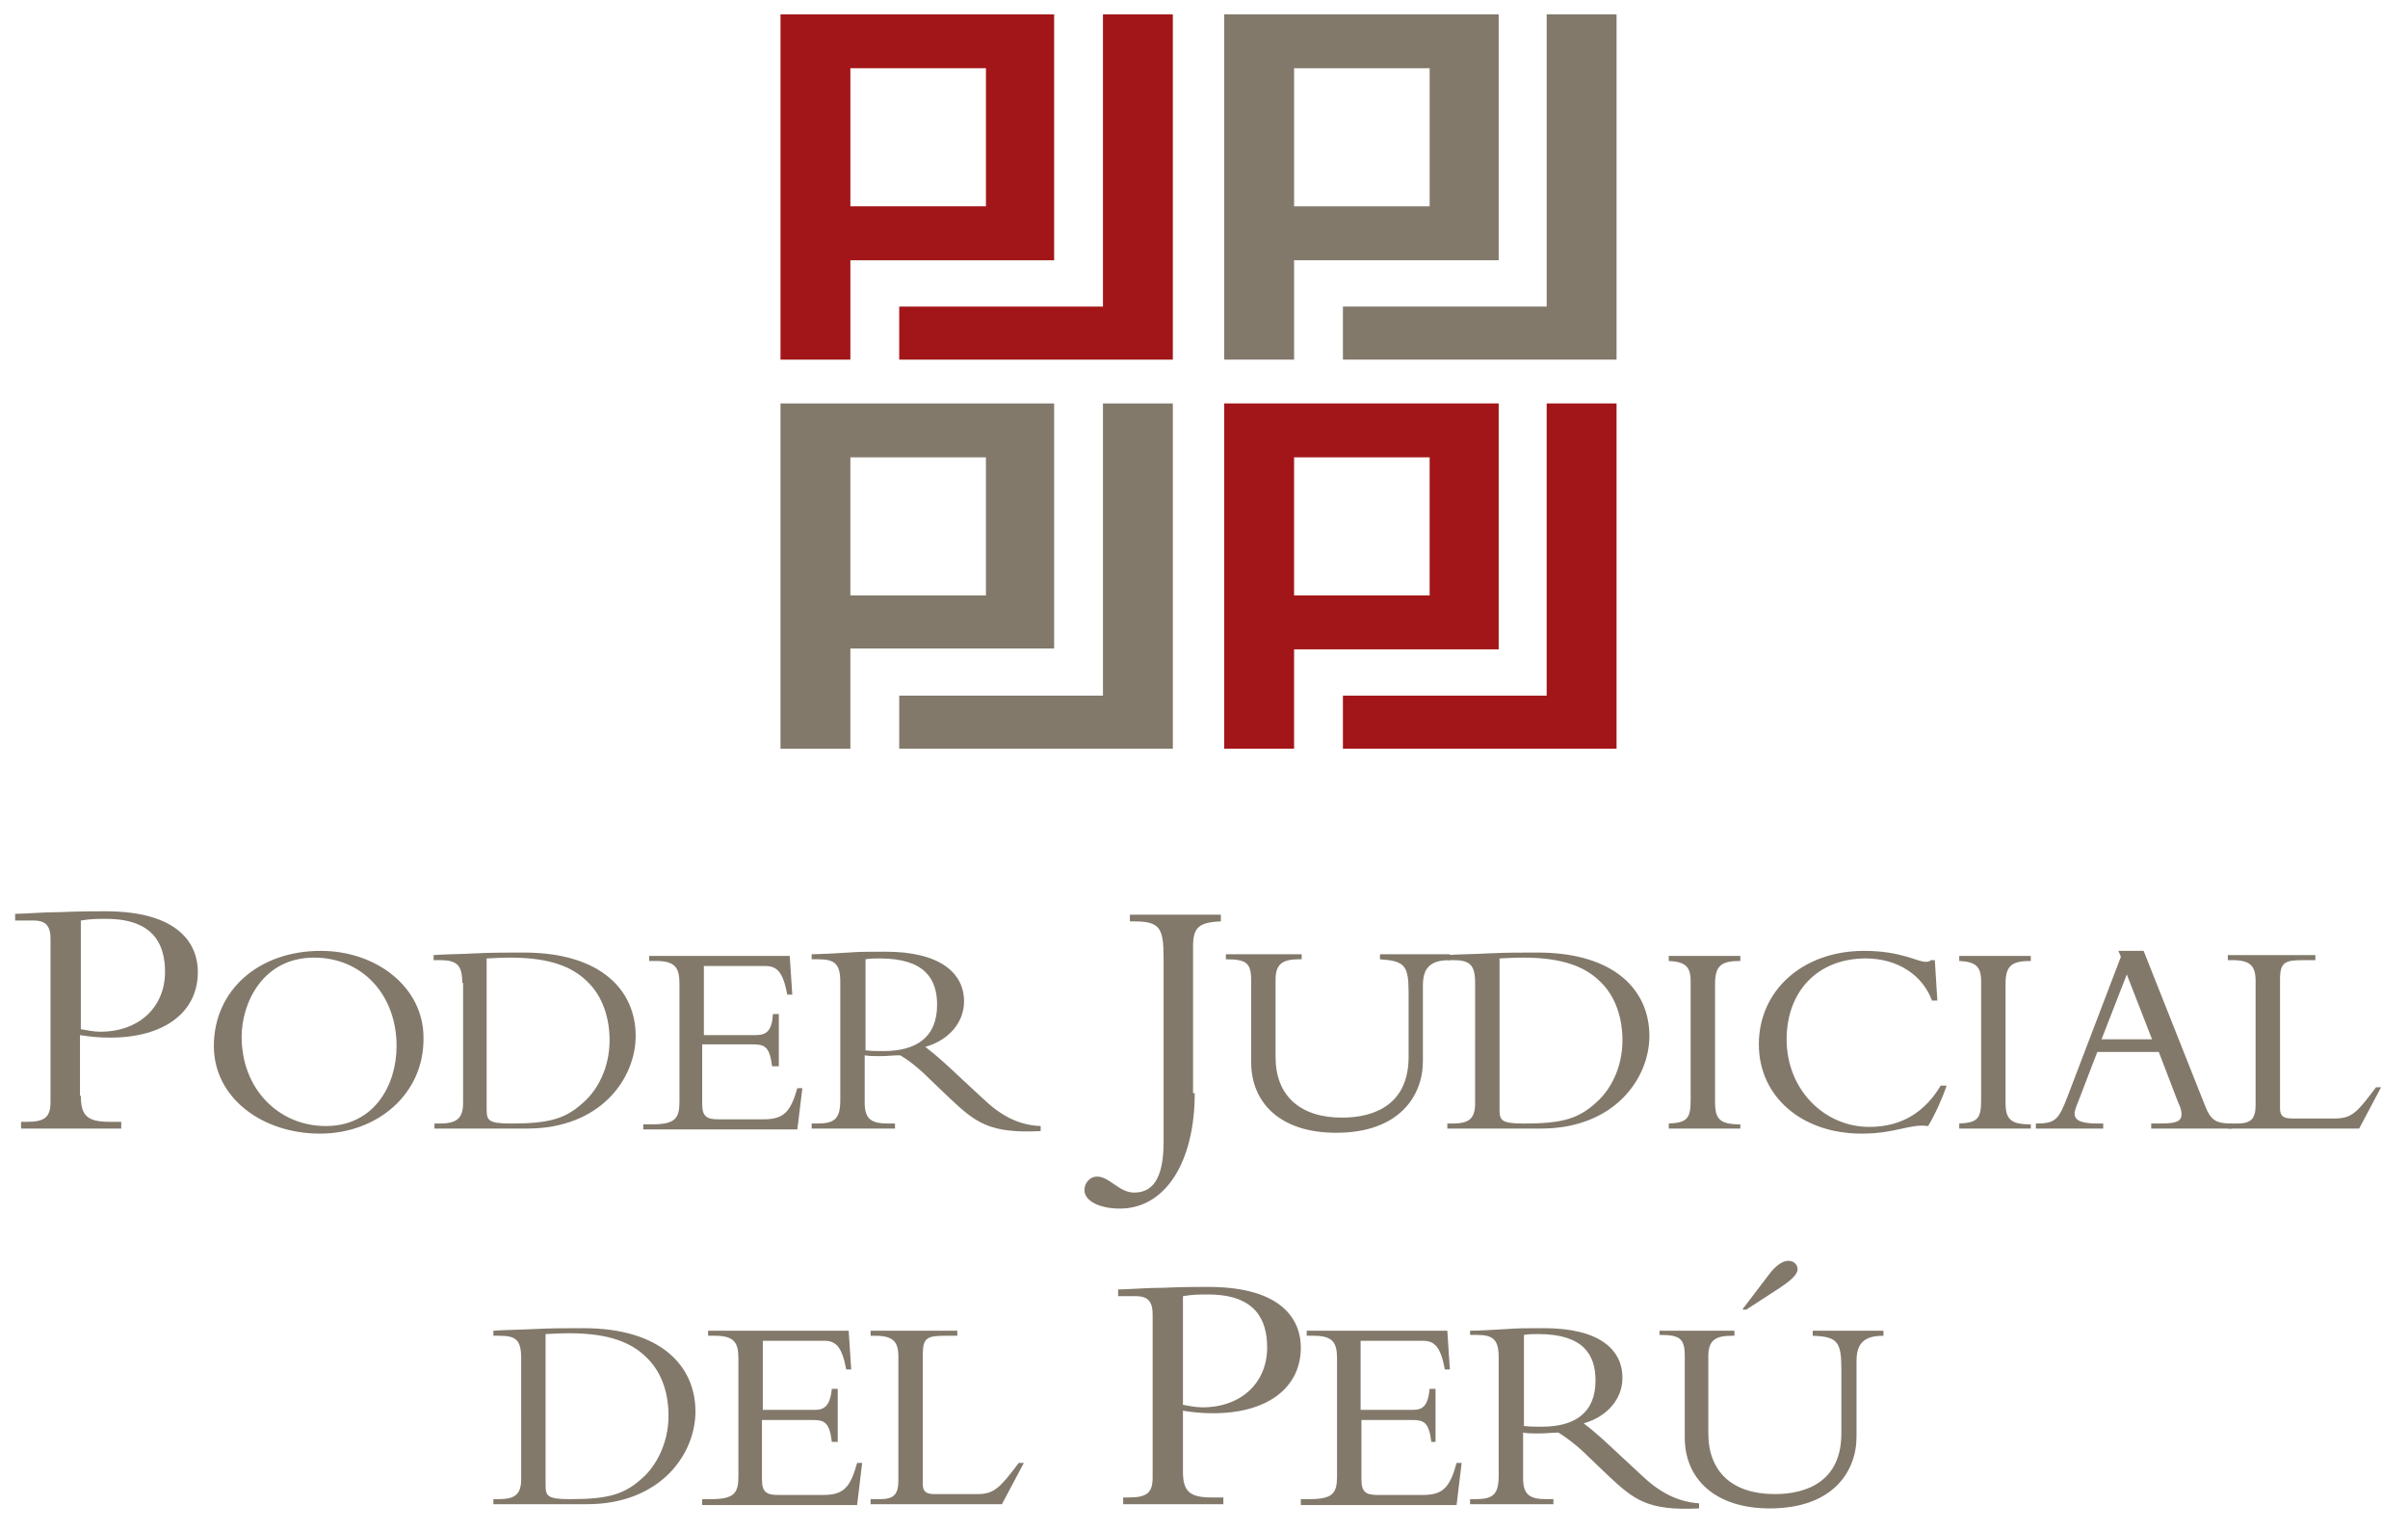 <?xml version="1.0" encoding="utf-8"?>
<!-- Generator: Adobe Illustrator 22.1.0, SVG Export Plug-In . SVG Version: 6.00 Build 0)  -->
<svg version="1.1" id="Capa_1" xmlns="http://www.w3.org/2000/svg" xmlns:xlink="http://www.w3.org/1999/xlink" x="0px" y="0px"
	 viewBox="0 0 286 181.8" style="enable-background:new 0 0 286 181.8;" xml:space="preserve">
<style type="text/css">
	.st0{fill-rule:evenodd;clip-rule:evenodd;fill:#82796B;}
	.st1{fill-rule:evenodd;clip-rule:evenodd;fill:#A21619;}
</style>
<g>
	<path class="st0" d="M131,47.9h8.3l0,34.7v6.3H131h-24.2l0-6.3H131L131,47.9L131,47.9z M101,70.7l16.1,0l0-16.4l-16.1,0V70.7
		L101,70.7z M125.2,77.1V47.9H101h-8.3v6.4l0,12.8l0,6.4l0,15.4l8.3,0l0-11.9H125.2z"/>
	<path class="st0" d="M183.7,1.7h8.3v34.7v6.3h-8.3l-24.2,0l0-6.3h24.2L183.7,1.7L183.7,1.7z M153.7,24.5h16.1l0-16.4l-16.1,0
		L153.7,24.5L153.7,24.5z M178,30.9l0-29.2h-24.3h-8.3l0,6.4l0,12.8l0,6.4l0,15.4l8.3,0V30.9H178z"/>
	<path class="st1" d="M183.7,47.9l8.3,0v34.7v6.3h-8.3h-24.2v-6.3h24.2L183.7,47.9L183.7,47.9z M153.7,70.7h16.1l0-16.4l-16.1,0
		L153.7,70.7L153.7,70.7z M178,77.1V47.9h-24.3h-8.3v6.4l0,12.8v6.4l0,15.4h8.3V77.1L178,77.1z"/>
	<path class="st1" d="M131,1.7h8.3v34.7v6.3l-8.3,0h-24.2v-6.3H131L131,1.7L131,1.7z M101,24.5l16.1,0l0-16.4H101L101,24.5L101,24.5
		z M125.2,30.9V1.7H101l-8.3,0l0,6.4l0,12.8v6.4v15.4h8.3l0-11.8H125.2z"/>
	<path class="st0" d="M9.6,122.2c0.6,0.1,1.5,0.3,2.3,0.3c4.7,0,7.7-3,7.7-7.1c0-3.2-1.3-6.3-7-6.3c-1,0-1.9,0-3,0.2V122.2
		L9.6,122.2z M9.6,130.1c0,2.3,0.7,3.1,3.4,3.1h1.4v0.8H2.5v-0.8h0.6c2.2,0,2.9-0.5,2.9-2.4v-19.3c0-1.5-0.5-2.2-2-2.2H1.8v-0.8
		c1.2,0,3.3-0.2,5.4-0.2c2.1-0.1,4.2-0.1,5.3-0.1c9,0,11,4.1,11,7.2c0,4.8-4,7.8-10.4,7.8c-1.3,0-2.4-0.1-3.6-0.3V130.1z"/>
	<path class="st0" d="M37.3,113.7c-6.1,0-8.6,5.4-8.6,9.4c0,6.2,4.4,10.6,10,10.6c5.7,0,8.4-4.8,8.4-9.5
		C47.1,118.1,43,113.7,37.3,113.7L37.3,113.7z M38,134.6c-6.8,0-12.6-4.2-12.6-10.4c0-6.6,5.3-11.3,12.7-11.3
		c6.6,0,12.2,4.3,12.2,10.3C50.4,129.9,44.8,134.6,38,134.6z"/>
	<path class="st0" d="M57.8,131.6c0,1.4,0.1,1.8,2.9,1.8c4.7,0,6.6-0.6,8.8-2.7c1.3-1.2,2.9-3.7,2.9-7.2c0-2.4-0.7-5.2-2.8-7.1
		c-1.6-1.5-4.1-2.7-9-2.7c-1.4,0-2.4,0.1-2.8,0.1V131.6L57.8,131.6z M54.9,116.7c0-2.1-0.6-2.7-2.7-2.7h-0.7v-0.6
		c1.3-0.1,3-0.1,4.9-0.2c1.9-0.1,4-0.1,5.8-0.1c9.2,0,13.3,4.5,13.3,9.9c0,5-4.1,11-12.9,11H51.6v-0.6h0.6c1.9,0,2.8-0.5,2.8-2.4
		V116.7z"/>
	<path class="st0" d="M92.4,126.6h-0.7c-0.3-2.4-0.9-2.6-2.4-2.6h-5.9v7.1c0,1.5,0.6,1.8,1.9,1.8h5.4c2.4,0,3.2-0.9,4-3.7h0.6
		l-0.6,4.9H76.4v-0.6h1c2.8,0,3.3-0.7,3.3-2.7v-14c0-1.9-0.5-2.7-2.8-2.7h-0.8v-0.6h16.7l0.3,4.6h-0.6c-0.5-2.8-1.3-3.4-2.6-3.4
		h-7.3v8.2h6.2c1.3,0,1.9-0.6,2-2.5h0.7V126.6z"/>
	<path class="st0" d="M102.7,124.7c0.8,0.1,1.4,0.1,2.2,0.1c3.9,0,6.4-1.6,6.4-5.5c0-3.1-1.5-5.5-6.8-5.5c-0.7,0-1.1,0-1.7,0.1
		V124.7L102.7,124.7z M102.7,130.9c0,2,0.8,2.5,2.8,2.5h0.8v0.6h-9.9v-0.6H97c2.1,0,2.8-0.5,2.8-2.8v-14c0-2.1-0.6-2.7-2.6-2.7h-0.8
		v-0.6c0.8,0,3-0.1,4.4-0.2c1.4-0.1,2.1-0.1,4.4-0.1c6.4,0,9.3,2.5,9.3,5.9c0,2.5-1.8,4.6-4.6,5.4c1.3,1,2.3,1.9,4,3.5l2.8,2.6
		c2.1,2,4.2,3.2,6.9,3.3v0.6c-6.1,0.3-7.7-1-10.8-3.9l-2.3-2.2c-1.5-1.5-2.7-2.4-3.6-2.9c-0.9,0-1.4,0.1-2.4,0.1
		c-0.8,0-1.2,0-1.8-0.1V130.9z"/>
	<path class="st0" d="M141.9,129.8c0,8.2-3.5,13.7-8.9,13.7c-2.4,0-4.2-0.9-4.2-2.2c0-0.9,0.7-1.6,1.5-1.6c1.5,0,2.6,1.9,4.4,1.9
		c2.1,0,3.5-1.5,3.5-6v-21.8c0-3.6-0.4-4.4-3.5-4.4h-0.5v-0.8h10.8v0.8c-2.7,0.1-3.3,0.8-3.3,3V129.8z"/>
	<path class="st0" d="M172.2,113.4v0.6c-2.3,0-3.2,0.9-3.2,3v9c0,4.1-2.8,8.5-10.3,8.5c-6.7,0-10.1-3.6-10.1-8.4v-9.7
		c0-2.1-0.6-2.5-3-2.5v-0.6h9v0.6h-0.3c-1.9,0-2.8,0.5-2.8,2.4v9.2c0,4.5,2.8,7.2,7.9,7.2c3.9,0,7.9-1.6,7.9-7.2v-7.7
		c0-3.2-0.5-3.7-3.4-3.9v-0.6H172.2z"/>
	<path class="st0" d="M178.1,131.6c0,1.4,0.1,1.8,2.9,1.8c4.7,0,6.6-0.6,8.8-2.7c1.3-1.2,2.9-3.7,2.9-7.2c0-2.4-0.7-5.2-2.8-7.1
		c-1.6-1.5-4.1-2.7-9-2.7c-1.4,0-2.4,0.1-2.8,0.1V131.6L178.1,131.6z M175.2,116.7c0-2.1-0.6-2.7-2.6-2.7h-0.7v-0.6
		c1.3-0.1,3-0.1,4.9-0.2c1.9-0.1,4-0.1,5.8-0.1c9.2,0,13.3,4.5,13.3,9.9c0,5-4.1,11-12.9,11h-11.1v-0.6h0.6c1.9,0,2.7-0.5,2.7-2.4
		V116.7z"/>
	<path class="st0" d="M206.7,134h-8.5v-0.6c2.2-0.1,2.6-0.6,2.6-2.8v-14.1c0-1.8-0.7-2.3-2.6-2.4v-0.6h8.5v0.6c-2.2,0-3,0.5-3,2.7
		v14.1c0,2,0.6,2.6,3,2.6V134z"/>
	<path class="st0" d="M229.5,118.9c-1.1-3.1-4.1-5.1-7.9-5.1c-5.8,0-9.4,4-9.4,9.6c0,6,4.5,10.4,9.8,10.4c2.8,0,6.1-0.9,8.5-4.9h0.7
		c-0.5,1.5-1.4,3.5-2.2,4.8c-2.2-0.3-3.8,0.9-7.9,0.9c-7.1,0-12.2-4.4-12.2-10.6c0-6.4,5.2-11.1,12.5-11.1c4.4,0,6.3,1.3,7.3,1.3
		c0.4,0,0.6-0.1,0.6-0.2h0.5l0.3,4.8H229.5z"/>
	<path class="st0" d="M241.2,134h-8.5v-0.6c2.2-0.1,2.6-0.6,2.6-2.8v-14.1c0-1.8-0.7-2.3-2.6-2.4v-0.6h8.5v0.6c-2.2,0-3,0.5-3,2.7
		v14.1c0,2,0.6,2.6,3,2.6V134z"/>
	<path class="st0" d="M252.6,115.7l-3,7.7h6L252.6,115.7L252.6,115.7z M249.1,124.9l-2,5.2c-0.2,0.6-0.7,1.6-0.7,2.1
		c0,0.9,0.9,1.2,2.8,1.2h0.6v0.6h-8v-0.6c2.3,0,2.7-0.4,3.8-3.3l6.3-16.5l-0.3-0.7h3l7.3,18.4c0.7,1.8,1.4,2.1,3.2,2.1v0.6h-9.6
		v-0.6h0.9c2,0,2.7-0.2,2.7-1.1c0-0.5-0.2-1-0.4-1.4l-2.3-6H249.1z"/>
	<path class="st0" d="M280.2,134h-15.6v-0.6h1.1c1.6,0,2.2-0.5,2.2-2.2v-14.7c0-1.8-0.6-2.5-2.8-2.5h-0.5v-0.6H275v0.6h-1.3
		c-2.3,0-2.9,0.2-2.9,2.3v15.3c0,0.9,0.4,1.2,1.4,1.2h5.1c2.1,0,2.7-0.8,4.9-3.7h0.6L280.2,134z"/>
	<path class="st0" d="M64.8,176.2c0,1.4,0.1,1.8,2.9,1.8c4.7,0,6.6-0.6,8.8-2.7c1.3-1.2,2.9-3.8,2.9-7.2c0-2.5-0.7-5.2-2.8-7.1
		c-1.6-1.5-4.1-2.7-9-2.7c-1.4,0-2.4,0.1-2.8,0.1V176.2L64.8,176.2z M61.9,161.3c0-2.2-0.6-2.7-2.6-2.7h-0.7V158
		c1.3-0.1,3-0.1,4.9-0.2c1.9-0.1,4-0.1,5.8-0.1c9.2,0,13.3,4.5,13.3,9.9c0,5-4.1,11-12.9,11H58.6V178h0.6c1.9,0,2.7-0.5,2.7-2.4
		V161.3z"/>
	<path class="st0" d="M99.5,171.2h-0.7c-0.3-2.4-0.9-2.6-2.4-2.6h-5.9v7.1c0,1.5,0.6,1.8,1.9,1.8h5.4c2.4,0,3.2-0.9,4-3.8h0.6
		l-0.6,5H83.4V178h1c2.8,0,3.3-0.7,3.3-2.7v-14c0-1.9-0.5-2.7-2.8-2.7h-0.8V158h16.7l0.3,4.6h-0.6c-0.5-2.8-1.3-3.4-2.6-3.4h-7.3
		v8.2h6.2c1.2,0,1.8-0.6,2-2.5h0.7V171.2z"/>
	<path class="st0" d="M119,178.6h-15.6V178h1.1c1.6,0,2.2-0.5,2.2-2.2v-14.7c0-1.8-0.6-2.5-2.8-2.5h-0.5V158h10.3v0.6h-1.3
		c-2.3,0-2.8,0.2-2.8,2.3v15.3c0,0.9,0.4,1.2,1.4,1.2h5.1c2,0,2.7-0.8,4.9-3.7h0.6L119,178.6z"/>
	<path class="st0" d="M140.5,166.8c0.6,0.1,1.5,0.3,2.3,0.3c4.7,0,7.7-3,7.7-7.1c0-3.2-1.3-6.3-7-6.3c-1,0-1.9,0-3,0.2V166.8
		L140.5,166.8z M140.5,174.7c0,2.3,0.7,3.1,3.4,3.1h1.4v0.8h-11.9v-0.8h0.6c2.2,0,2.9-0.5,2.9-2.4v-19.3c0-1.5-0.5-2.2-2-2.2h-2.1
		v-0.8c1.2,0,3.3-0.2,5.4-0.2c2.1-0.1,4.2-0.1,5.3-0.1c9,0,11,4.1,11,7.2c0,4.8-4,7.8-10.4,7.8c-1.3,0-2.4-0.1-3.6-0.3V174.7z"/>
	<path class="st0" d="M170.7,171.2H170c-0.3-2.4-0.9-2.6-2.4-2.6h-5.9v7.1c0,1.5,0.6,1.8,1.9,1.8h5.4c2.4,0,3.2-0.9,4-3.8h0.6
		l-0.6,5h-18.5V178h1c2.8,0,3.3-0.7,3.3-2.7v-14c0-1.9-0.5-2.7-2.8-2.7h-0.8V158h16.7l0.3,4.6h-0.6c-0.5-2.8-1.3-3.4-2.6-3.4h-7.4
		v8.2h6.2c1.3,0,1.8-0.6,2-2.5h0.7V171.2z"/>
	<path class="st0" d="M180.9,169.3c0.8,0.1,1.4,0.1,2.2,0.1c3.9,0,6.4-1.6,6.4-5.5c0-3.1-1.5-5.5-6.8-5.5c-0.7,0-1.1,0-1.7,0.1
		V169.3L180.9,169.3z M180.9,175.5c0,2,0.8,2.5,2.8,2.5h0.8v0.6h-9.9V178h0.6c2.1,0,2.8-0.5,2.8-2.8v-14c0-2.1-0.6-2.7-2.6-2.7h-0.8
		V158c0.8,0,3-0.1,4.4-0.2c1.4-0.1,2.1-0.1,4.4-0.1c6.5,0,9.3,2.5,9.3,5.9c0,2.5-1.8,4.6-4.6,5.4c1.3,1,2.3,1.9,4,3.5l2.8,2.6
		c2.1,2,4.2,3.2,6.9,3.4v0.6c-6.1,0.3-7.7-1-10.8-3.9l-2.3-2.2c-1.5-1.5-2.8-2.4-3.6-2.9c-0.9,0-1.4,0.1-2.4,0.1
		c-0.8,0-1.2,0-1.8-0.1V175.5z"/>
	<path class="st0" d="M207,155.4l3.2-4.2c0.7-0.9,1.5-1.5,2.2-1.5c0.6,0,1.1,0.4,1.1,1c0,0.6-0.7,1.3-2.4,2.4l-3.7,2.4H207
		L207,155.4z M223.7,158v0.6c-2.3,0-3.2,0.9-3.2,3v9c0,4.1-2.8,8.5-10.3,8.5c-6.6,0-10.1-3.6-10.1-8.4v-9.7c0-2.1-0.6-2.5-3-2.5V158
		h8.9v0.6h-0.3c-1.9,0-2.8,0.5-2.8,2.4v9.2c0,4.5,2.8,7.2,7.9,7.2c3.9,0,7.9-1.6,7.9-7.2v-7.7c0-3.2-0.5-3.8-3.4-3.9V158H223.7z"/>
</g>
</svg>
